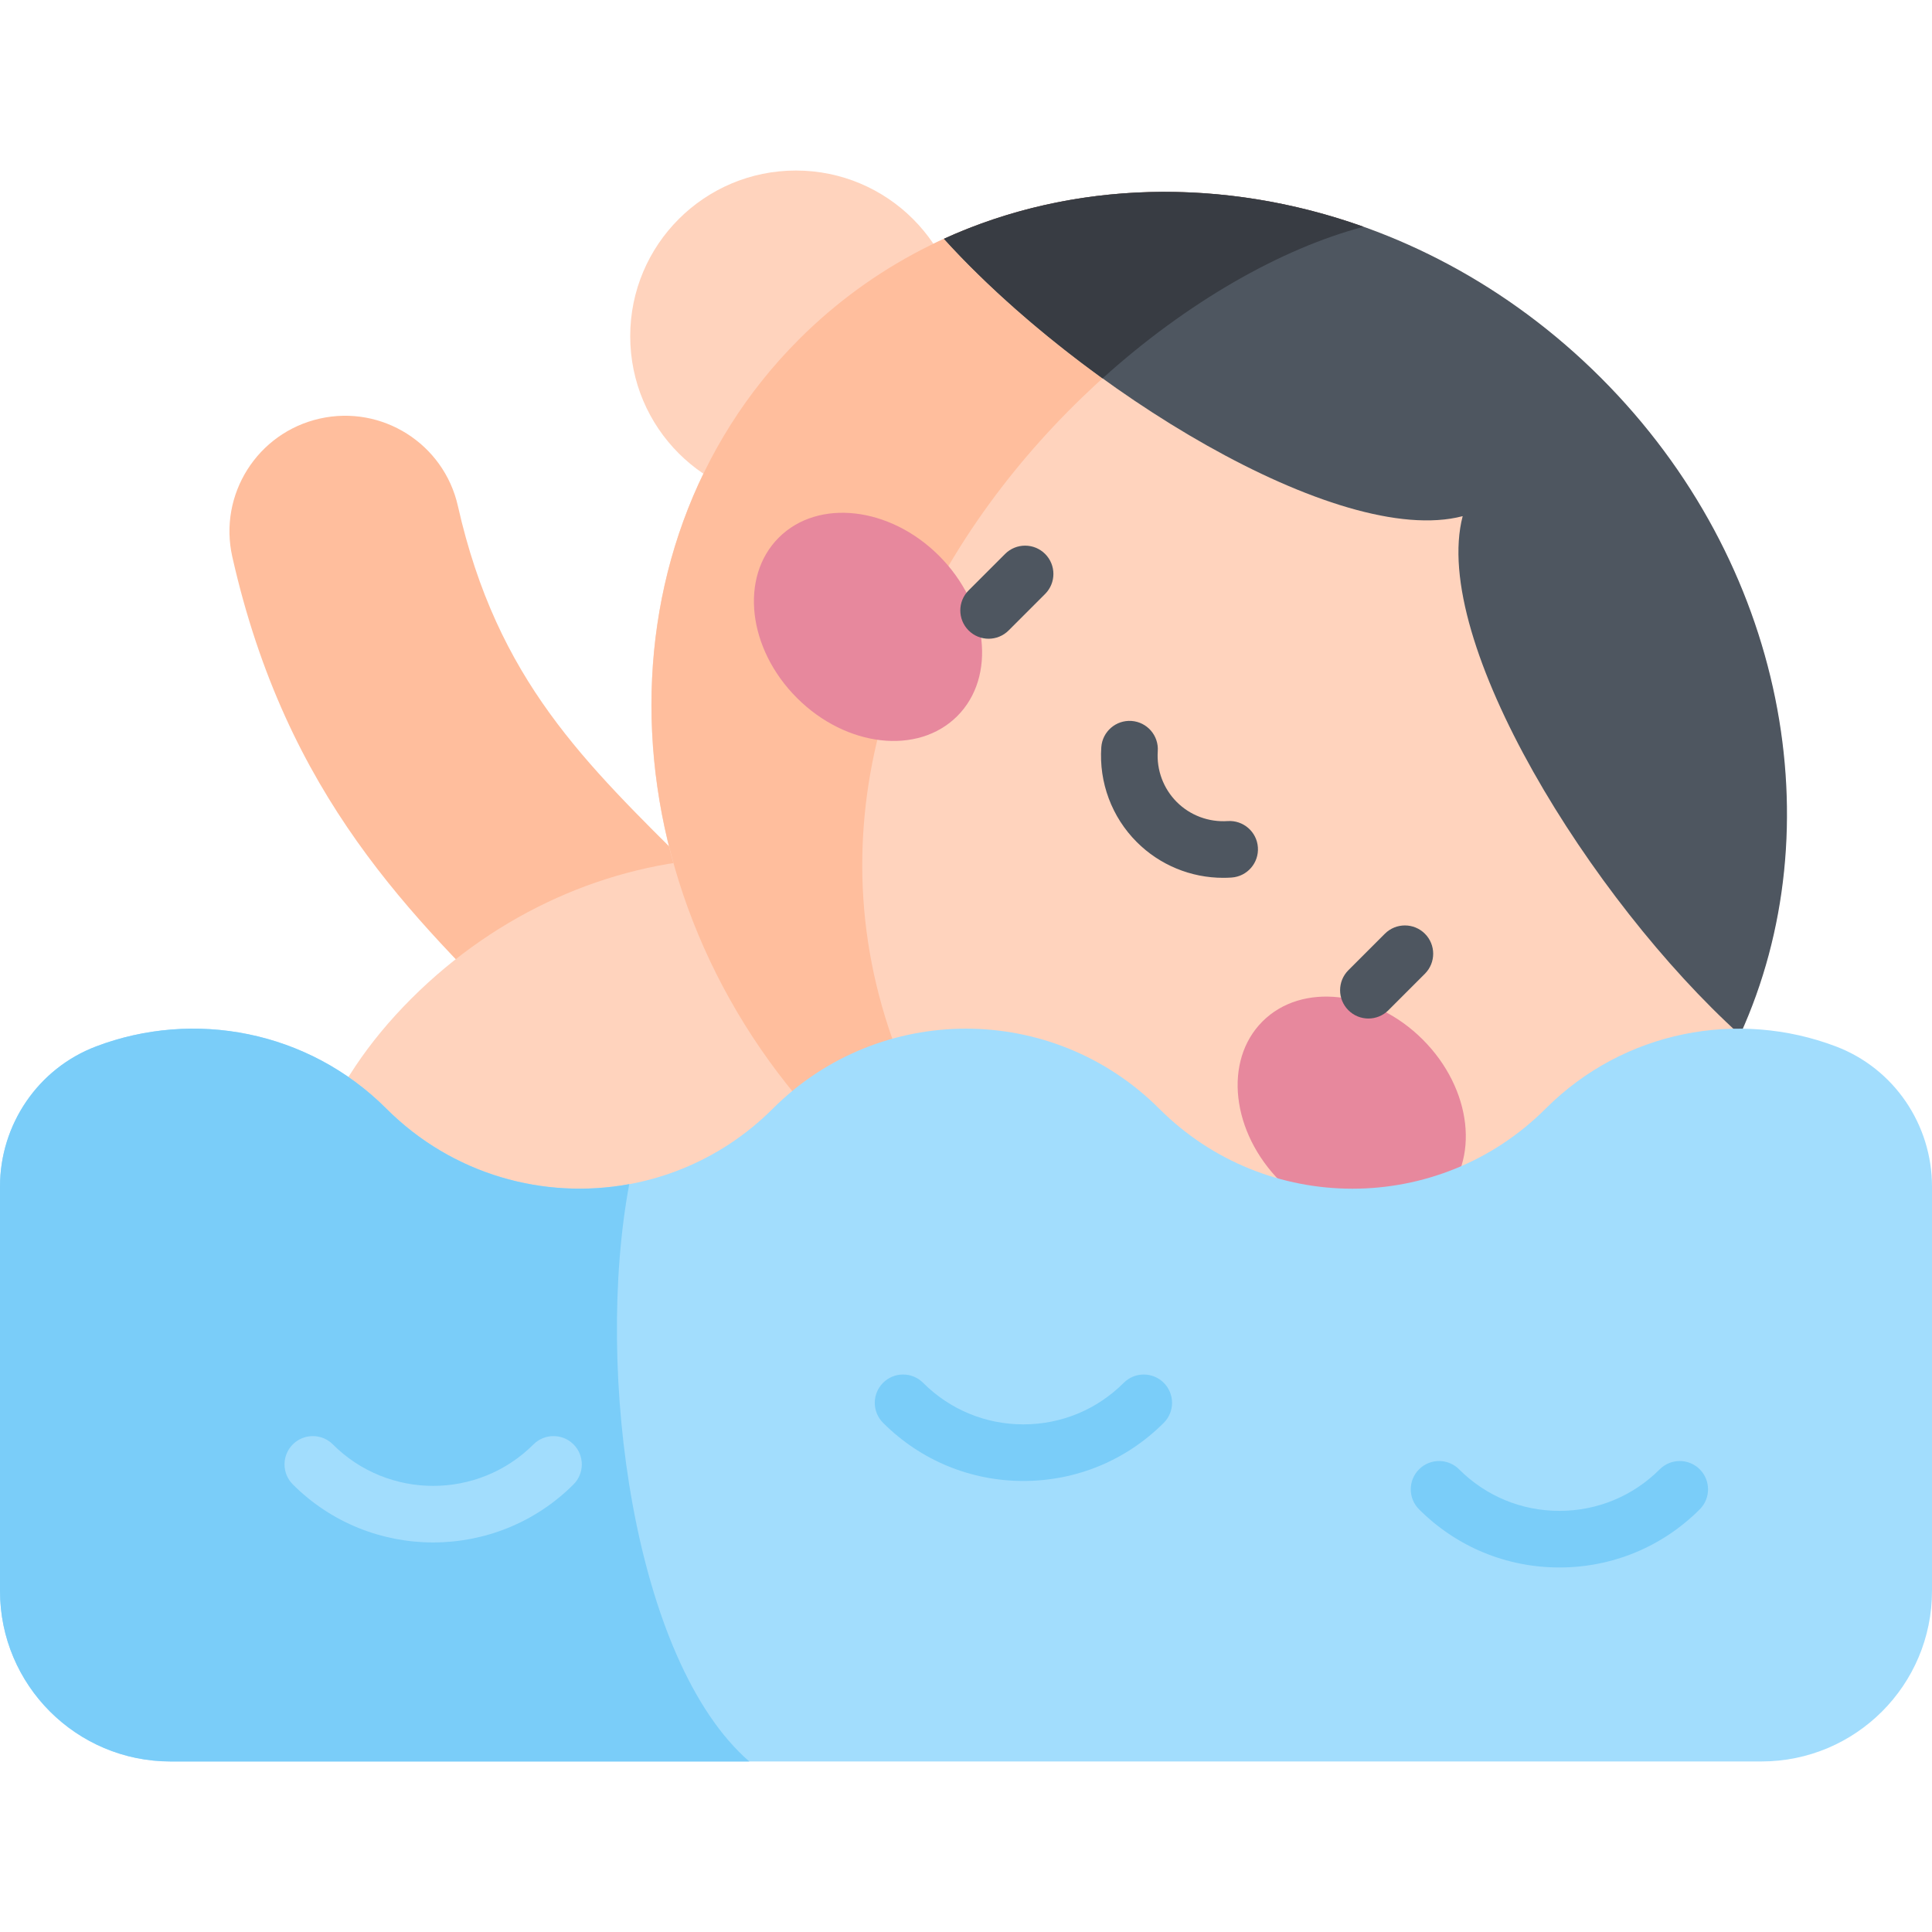 <svg width="512" height="512" viewBox="0 0 512 512" fill="none" xmlns="http://www.w3.org/2000/svg">
<g clip-path="url(#clip0)">
<path d="M140.299 273.91C109.08 242.862 75.936 211.252 61.566 147.571C57.841 131.065 68.203 114.662 84.71 110.938C101.22 107.212 117.619 117.576 121.343 134.082C131.8 180.418 155.062 202.16 183.516 230.462C195.514 242.396 195.565 261.797 183.631 273.795C171.708 285.783 152.305 285.853 140.299 273.91Z" fill="#FFBE9D"/>
<path d="M210.921 133.008C235.17 133.008 254.828 113.351 254.828 89.101C254.828 64.852 235.17 45.194 210.921 45.194C186.672 45.194 167.014 64.852 167.014 89.101C167.014 113.351 186.672 133.008 210.921 133.008Z" fill="#FFD3BD"/>
<path d="M435.31 357.398C459.559 357.398 479.217 337.74 479.217 313.491C479.217 289.242 459.559 269.584 435.31 269.584C411.061 269.584 391.403 289.242 391.403 313.491C391.403 337.74 411.061 357.398 435.31 357.398Z" fill="#FFBE9D"/>
<path d="M259.726 415.441C306.036 369.131 309.829 297.842 268.199 256.211C226.569 214.581 155.279 218.375 108.969 264.684C62.659 310.994 73.551 367.597 115.182 409.228C156.813 450.859 213.416 461.751 259.726 415.441Z" fill="#FFD3BD"/>
<path d="M434.414 312.664C490.273 256.805 485.7 161.667 424.201 100.168C362.701 38.668 267.563 34.096 211.705 89.954C155.846 145.813 160.419 240.951 221.918 302.45C283.417 363.95 378.555 368.522 434.414 312.664Z" fill="#FFD3BD"/>
<path d="M277.583 339.696C159.513 215.755 281.461 81.16 361.35 60.099C308.875 41.391 250.74 50.929 211.743 89.925C155.876 145.792 160.449 240.944 221.958 302.453C238.532 319.027 257.551 331.459 277.583 339.696Z" fill="#FFBE9D"/>
<path d="M253.682 189.778C264.084 179.376 261.928 160.354 248.866 147.291C235.804 134.229 216.782 132.073 206.379 142.475C195.977 152.878 198.133 171.9 211.196 184.962C224.258 198.024 243.28 200.18 253.682 189.778Z" fill="#E7889D"/>
<path d="M381.874 317.996C392.276 307.594 390.12 288.572 377.057 275.509C363.995 262.446 344.973 260.29 334.57 270.692C324.168 281.095 326.324 300.117 339.387 313.179C352.45 326.242 371.472 328.398 381.874 317.996Z" fill="#E7889D"/>
<path d="M261.993 169.271C260.074 169.271 258.154 168.539 256.689 167.075C253.76 164.145 253.76 159.397 256.689 156.468L266.359 146.798C269.289 143.87 274.037 143.87 276.966 146.798C279.895 149.728 279.895 154.476 276.966 157.405L267.296 167.075C265.832 168.539 263.912 169.271 261.993 169.271Z" fill="#4E5660"/>
<path d="M362.64 269.919C360.721 269.919 358.801 269.187 357.336 267.723C354.407 264.793 354.407 260.045 357.336 257.116L367.006 247.446C369.936 244.518 374.684 244.518 377.613 247.446C380.542 250.376 380.542 255.124 377.613 258.053L367.943 267.723C366.478 269.186 364.559 269.919 362.64 269.919Z" fill="#4E5660"/>
<path d="M324.158 232.633C315.591 232.634 307.347 229.245 301.257 223.154C294.64 216.537 291.213 207.378 291.855 198.026C292.139 193.894 295.721 190.779 299.851 191.057C303.984 191.341 307.103 194.92 306.82 199.053C306.475 204.078 308.314 208.996 311.865 212.547C315.415 216.099 320.343 217.931 325.359 217.592C329.484 217.328 333.072 220.428 333.355 224.561C333.638 228.694 330.519 232.273 326.386 232.557C325.642 232.607 324.898 232.633 324.158 232.633Z" fill="#4E5660"/>
<path d="M461.132 274.253C486.127 219.431 473.251 149.12 424.272 100.14C375.292 51.161 304.98 38.285 250.158 63.28C285.96 102.845 354.622 145.413 387.625 136.786C378.999 169.789 421.567 238.451 461.132 274.253Z" fill="#4E5660"/>
<path d="M292.189 100.269C314.549 80.087 339.522 65.852 361.356 60.097C324.193 46.847 284.191 47.763 250.158 63.28C261.569 75.89 276.32 88.803 292.189 100.269Z" fill="#383C43"/>
<path d="M512 314.462C512 298.012 501.923 283.154 486.544 277.316C460.714 267.51 430.403 273.009 409.6 293.812C381.323 322.089 335.477 322.089 307.2 293.812C278.923 265.535 233.077 265.535 204.8 293.812C176.523 322.089 130.677 322.089 102.4 293.812C81.597 273.009 51.285 267.511 25.456 277.316C10.077 283.154 0 298.013 0 314.462V421.601C0 446.567 20.239 466.805 45.204 466.805H466.796C491.762 466.805 512 446.567 512 421.601V314.462Z" fill="#A2DDFD"/>
<path d="M166.758 313.807C144.128 317.968 119.901 311.312 102.401 293.811C81.598 273.008 51.286 267.51 25.457 277.315C10.077 283.154 0 298.013 0 314.462V421.601C0 446.567 20.238 466.805 45.204 466.805H198.571C167.958 440.243 157.473 363.509 166.758 313.807Z" fill="#7ACDF9"/>
<path d="M114.793 408.766C101.323 408.766 87.853 403.638 77.598 393.384C74.669 390.454 74.669 385.706 77.598 382.777C80.528 379.849 85.276 379.849 88.205 382.777C102.865 397.439 126.721 397.439 141.381 382.777C144.311 379.849 149.059 379.849 151.988 382.777C154.917 385.707 154.917 390.455 151.988 393.384C141.733 403.638 128.263 408.766 114.793 408.766Z" fill="#A2DDFD"/>
<path d="M271.217 392.471C257.166 392.471 243.957 386.999 234.022 377.065C231.093 374.135 231.093 369.387 234.022 366.458C236.952 363.53 241.7 363.53 244.629 366.458C251.731 373.561 261.173 377.472 271.217 377.472C281.26 377.472 290.702 373.561 297.804 366.459C300.734 363.529 305.483 363.53 308.41 366.458C311.34 369.387 311.34 374.136 308.411 377.065C298.477 386.999 285.267 392.471 271.217 392.471Z" fill="#7ACDF9"/>
<path d="M413.257 415.396C399.207 415.396 385.997 409.924 376.063 399.989C373.134 397.06 373.134 392.311 376.064 389.383C378.993 386.455 383.742 386.454 386.67 389.384C393.772 396.486 403.214 400.397 413.257 400.397C423.301 400.397 432.743 396.486 439.845 389.383C442.775 386.455 447.523 386.455 450.452 389.383C453.381 392.313 453.381 397.061 450.452 399.99C440.517 409.924 427.308 415.396 413.257 415.396Z" fill="#7ACDF9"/>
</g>
<defs>
<clipPath id="clip0">
<rect width="512" height="512" fill="white"/>
</clipPath>
</defs>
</svg>
